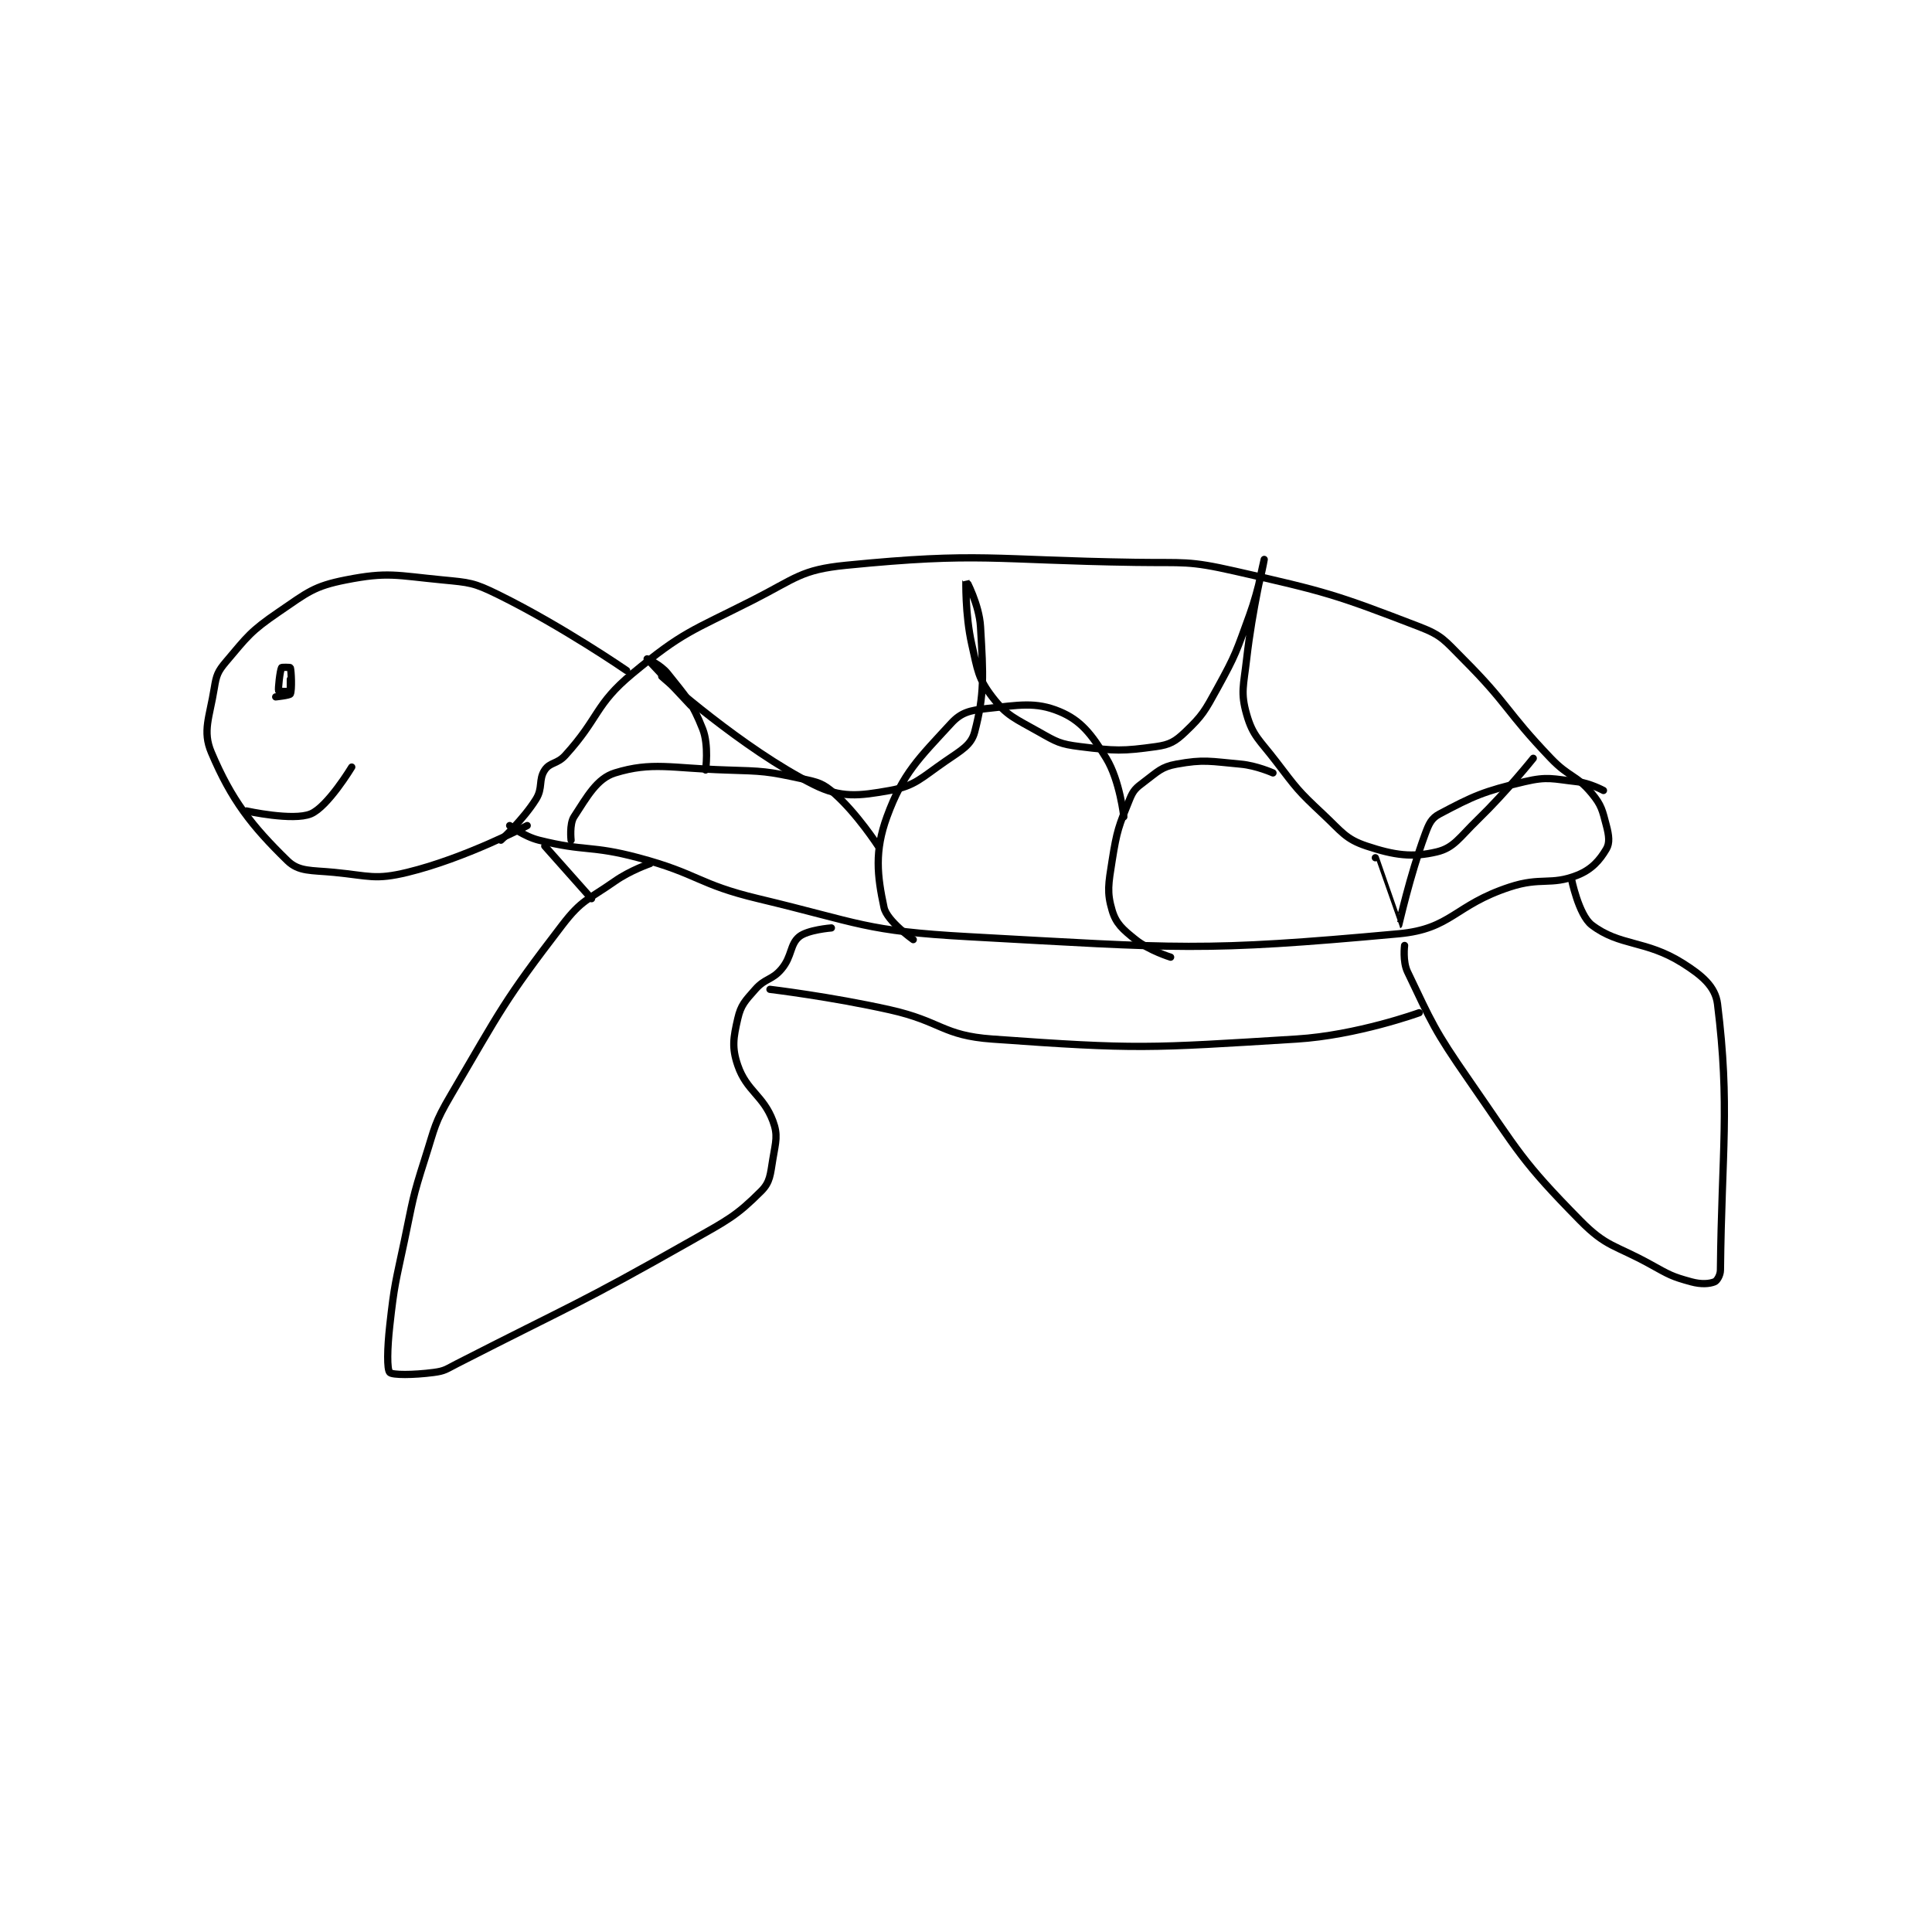 <?xml version="1.0" encoding="utf-8"?>
<!DOCTYPE svg PUBLIC "-//W3C//DTD SVG 1.1//EN" "http://www.w3.org/Graphics/SVG/1.1/DTD/svg11.dtd">
<svg viewBox="0 0 800 800" preserveAspectRatio="xMinYMin meet" xmlns="http://www.w3.org/2000/svg" version="1.1">
<g fill="none" stroke="black" stroke-linecap="round" stroke-linejoin="round" stroke-width="2.477">
<g transform="translate(87.52,231.648) scale(1.211) translate(-49,-107)">
<path id="0" d="M148 203 C148 203 155.574 196.082 160 189 C162.445 185.089 160.78 182.329 163 179 C164.788 176.318 167.268 177.005 170 174 C181.757 161.067 180.054 156.721 193 146 C210.294 131.678 213.027 131.63 234 121 C248.881 113.457 250.54 110.534 266 109 C312.158 104.419 315.756 107.26 365 108 C381.937 108.255 382.851 107.337 399 111 C430.342 118.109 433.103 118.886 462 130 C469.904 133.04 470.649 134.649 477 141 C492.634 156.633 491.493 158.788 507 175 C513.28 181.566 515.742 180.635 521 187 C524.376 191.087 524.617 192.746 526 198 C526.898 201.413 527.217 203.931 526 206 C523.736 209.85 521 213.03 516 215 C506.929 218.573 503.698 215.493 493 219 C473.971 225.239 473.116 233.335 455 235 C387.49 241.204 380.002 239.945 308 236 C272.371 234.048 271.125 231.393 236 223 C215.261 218.045 215.634 214.502 195 209 C178.579 204.621 177.02 207.005 161 203 C155.923 201.731 151 198 151 198 "/>
<path id="1" d="M191 145 C191 145 169.002 129.826 147 119 C138.686 114.909 137.336 114.898 128 114 C112.185 112.479 109.37 111.177 95 114 C84.043 116.152 81.912 118.231 72 125 C62.382 131.569 61.344 133.32 54 142 C51.178 145.335 50.707 146.617 50 151 C48.376 161.071 45.891 165.664 49 173 C55.918 189.327 62.737 198.029 75 210 C78.93 213.836 83.123 213.232 91 214 C103.015 215.172 104.988 216.67 116 214 C135.768 209.208 157 198 157 198 "/>
<path id="2" d="M61 193 C61 193 76.94 196.525 83 194 C88.803 191.582 97 178 97 178 "/>
<path id="3" d="M76 153 C76 153 76 148 76 148 C76 148 76.25 151.75 76 152 C75.75 152.25 72.047 152.126 72 152 C71.76 151.359 72.463 145.074 73 144 C73.095 143.81 75.963 143.887 76 144 C76.338 145.012 76.644 151.712 76 153 C75.75 153.501 71 154 71 154 "/>
<path id="4" d="M199 211 C199 211 192.293 213.295 187 217 C177.689 223.518 175.657 223.322 169 232 C148.862 258.252 148.221 260.687 131 290 C125.15 299.958 125.574 300.831 122 312 C117.656 325.575 117.963 325.927 115 340 C111.979 354.349 111.599 354.614 110 369 C109.135 376.788 109.002 383.936 110 385 C110.877 385.936 118.088 385.902 125 385 C128.867 384.496 129.25 383.917 133 382 C172.91 361.592 174.072 362.084 213 340 C225.614 332.844 228.493 331.507 237 323 C240.113 319.887 240.11 317.339 241 312 C241.992 306.051 242.82 303.852 241 299 C237.711 290.229 232.019 288.805 229 280 C226.91 273.905 227.488 270.552 229 264 C230.076 259.338 231.458 258.015 235 254 C238.46 250.078 240.724 250.931 244 247 C247.614 242.663 246.785 238.648 250 236 C252.876 233.632 261 233 261 233 "/>
<path id="5" d="M457 239 C457 239 456.302 244.45 458 248 C466.428 265.622 467.062 267.8 479 285 C496.216 309.803 496.876 312.551 517 333 C526.101 342.248 528.778 341.246 541 348 C547.554 351.622 548.3 352.173 555 354 C558.428 354.935 561.194 354.722 563 354 C563.812 353.675 564.981 351.794 565 350 C565.427 309.4 568.334 294.002 564 259 C563.264 253.052 558.685 249.197 552 245 C539.408 237.093 530.607 239.332 521 232 C516.49 228.558 514 216 514 216 "/>
<path id="6" d="M163 205 L179 223 "/>
<path id="7" d="M240 254 C240 254 260.852 256.493 281 261 C298.626 264.943 298.909 269.771 316 271 C365.761 274.58 369.34 274.123 420 271 C440.729 269.722 462 262 462 262 "/>
<path id="8" d="M203 147 C203 147 230.692 171.846 255 184 C264.309 188.655 270.404 187.884 281 186 C289.585 184.474 291.615 181.783 300 176 C305.471 172.227 308.827 170.495 310 166 C313.396 152.981 312.967 146.765 312 130 C311.561 122.39 307 113.999 307 114 C307 114.001 306.689 125.729 309 136 C311.015 144.956 311.178 147.71 316 154 C321.008 160.532 323.753 161.327 332 166 C338.089 169.45 339.213 170.152 346 171 C358.065 172.508 360.557 172.589 372 171 C376.707 170.346 378.545 169.29 382 166 C387.918 160.364 388.661 158.89 393 151 C399.401 139.362 399.4 138.649 404 126 C407.302 116.92 409 107 409 107 C409 107 404.909 124.139 403 141 C401.954 150.238 400.858 152.501 403 160 C405.126 167.442 407.375 168.644 413 176 C420.192 185.405 420.438 185.99 429 194 C435.594 200.169 436.791 202.597 444 205 C453.526 208.175 459.644 208.979 468 207 C473.898 205.603 475.734 202.076 482 196 C491.999 186.304 501 175 501 175 "/>
<path id="9" d="M412 180 C412 180 406.395 177.49 401 177 C390.471 176.043 388.387 175.293 379 177 C373.841 177.938 372.618 179.536 368 183 C365.169 185.123 364.287 185.842 363 189 C359.247 198.213 358.626 199.701 357 210 C355.74 217.977 355.164 220.804 357 227 C358.336 231.508 360.561 233.448 365 237 C369.661 240.729 377 243 377 243 "/>
<path id="10" d="M361 195 C361 195 359.655 182.617 355 175 C349.93 166.704 346.266 162.013 339 159 C330.842 155.617 325.184 156.791 314 158 C308.365 158.609 305.379 159.323 302 163 C290.992 174.98 285.469 180.02 280 195 C275.715 206.737 276.673 215.142 279 226 C279.993 230.635 289 237 289 237 "/>
<path id="11" d="M277 205 C277 205 269.834 193.93 262 187 C258.093 183.544 256.496 183.188 251 182 C238.877 179.379 237.905 179.403 225 179 C206.222 178.413 199.661 176.104 187 180 C180.847 181.893 177.522 188.067 173 195 C171.379 197.486 172 203 172 203 "/>
<path id="12" d="M213 157 C213 157 198.001 141.001 198 141 C198 141 202.621 142.995 205 146 C211.431 154.123 213.42 155.912 217 165 C219.172 170.513 218 179 218 179 "/>
<path id="13" d="M447 209 C447 209 454.99 232.005 455 232 C455.082 231.961 458.744 215.266 464 201 C465.354 197.324 466.147 195.51 469 194 C480.412 187.958 483.99 186.279 498 183 C505.987 181.131 507.56 182.062 516 183 C520.376 183.486 525 186 525 186 "/>
</g>
</g>
</svg>
